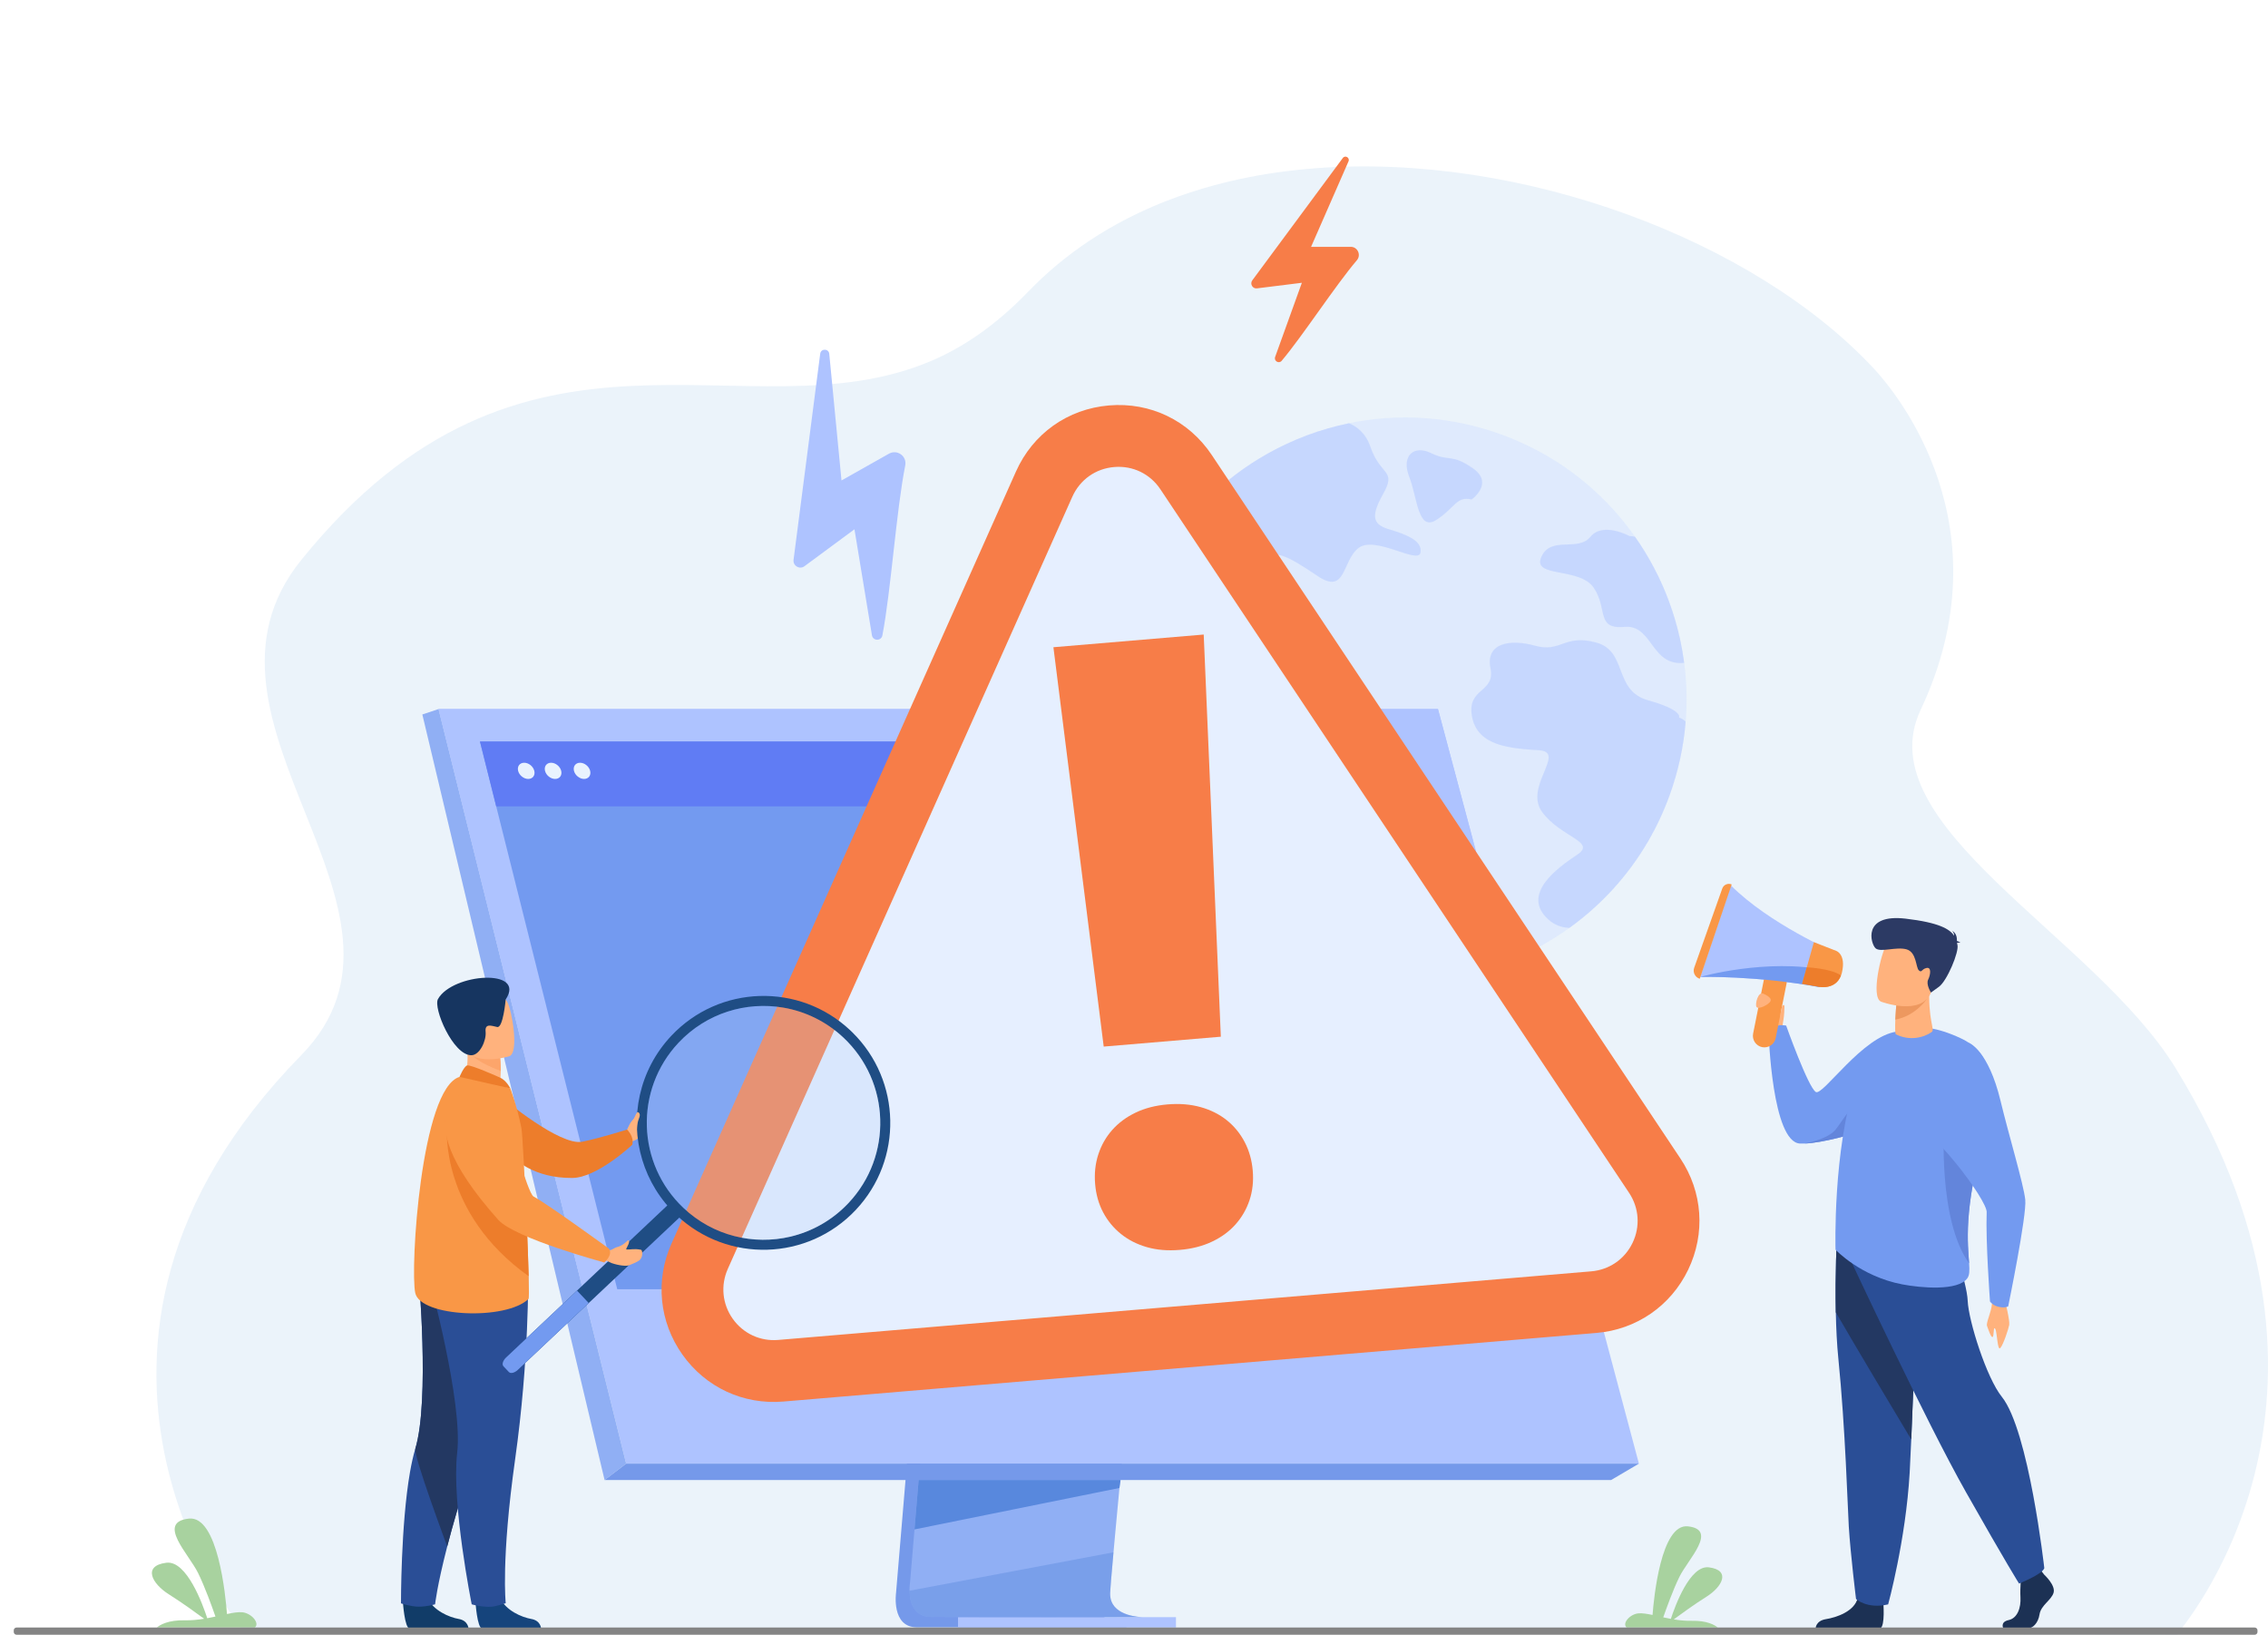 <svg width="290" height="209" viewBox="0 0 290 209" fill="none" xmlns="http://www.w3.org/2000/svg">
<g clip-path="url(#clip0_2_7494)">
<path d="M278.35 209C261.319 209 31.061 208.501 31.061 208.474C30.966 208.25 1.831 172.392 38.518 134.902C56.696 116.327 21.825 92.261 38.518 71.597C67.114 36.202 95.407 56.135 118.978 46.181C123.143 44.424 127.321 41.596 131.505 37.256C133.86 34.815 136.44 32.681 139.203 30.838C139.627 30.554 140.054 30.277 140.487 30.009C142.14 28.978 143.856 28.047 145.623 27.209C146.81 26.647 148.018 26.127 149.25 25.65H149.251C151.205 24.891 153.213 24.237 155.263 23.684C158.174 22.898 161.173 22.313 164.23 21.917C165.563 21.743 166.908 21.607 168.262 21.504C194.599 19.516 224.237 30.699 239.533 47.044C242.612 50.335 256.615 67.364 245.577 90.772C238.607 105.551 267.804 119.665 278.179 136.542C304.556 179.449 278.59 208.44 278.35 209Z" fill="#EBF3FA"/>
<g opacity="0.8">
<path opacity="0.8" d="M213.482 101.692C212.726 103.771 211.8 105.741 210.723 107.588C208.137 112.02 204.688 115.747 200.676 118.628C191.355 125.325 178.999 127.45 167.403 123.229C153.608 118.208 144.748 105.615 143.804 91.839C143.679 90.023 143.691 88.188 143.85 86.346C144.112 83.253 144.783 80.143 145.892 77.089C146.789 74.618 147.929 72.304 149.273 70.167C149.288 70.142 149.304 70.119 149.319 70.094C153.052 64.191 158.353 59.633 164.451 56.777C166.181 55.966 167.976 55.292 169.818 54.765C170.695 54.513 171.586 54.294 172.483 54.111C178.774 52.814 185.491 53.191 191.973 55.551C192.832 55.864 193.673 56.206 194.492 56.577C195.65 57.097 196.767 57.674 197.843 58.302C202.372 60.946 206.161 64.495 209.067 68.626H209.069C210.879 71.198 212.345 73.994 213.43 76.941C214 78.488 214.465 80.075 214.82 81.693C215.041 82.701 215.218 83.717 215.353 84.745C215.676 87.214 215.743 89.731 215.541 92.263C215.286 95.41 214.611 98.579 213.482 101.692Z" fill="#D7E5FF"/>
<g opacity="0.8">
<path opacity="0.8" d="M173.704 70.064C171.58 71.712 172.143 76.121 168.464 73.637C164.786 71.152 162.477 69.8 161.435 71.969C160.392 74.138 163.652 75.325 162.794 77.689C161.936 80.052 160.191 80.302 158.352 78.361C156.51 76.42 156.457 74.553 153.477 74.614C150.496 74.676 149.224 73.449 149.37 71.208C149.395 70.814 149.355 70.472 149.272 70.168C149.287 70.144 149.303 70.12 149.318 70.095C153.051 64.192 158.353 59.635 164.451 56.778C166.18 55.967 167.975 55.294 169.817 54.766C170.695 54.514 171.586 54.295 172.482 54.112C173.522 54.535 174.636 55.392 175.226 57.113C176.524 60.899 178.628 60.008 176.841 63.18C175.052 66.35 175.789 67.129 177.74 67.711C179.691 68.293 181.939 69.112 181.633 70.657C181.326 72.202 175.829 68.417 173.704 70.064Z" fill="#AEC3FF"/>
<path opacity="0.8" d="M213.481 101.692C212.726 103.771 211.8 105.741 210.722 107.588C208.136 112.02 204.687 115.747 200.675 118.628C199.675 118.597 198.766 118.257 197.999 117.572C194.397 114.35 199.171 110.929 201.684 109.262C204.197 107.597 199.531 107.045 197.178 103.8C194.825 100.556 200.335 96.158 196.794 95.92C193.254 95.683 188.948 95.453 188.227 91.656C187.506 87.859 191.231 88.64 190.579 85.441C189.927 82.242 193.007 81.643 196.302 82.556C199.596 83.468 200.003 81.037 204.086 82.141C208.169 83.245 206.247 88.278 210.753 89.536C215.259 90.794 214.693 91.735 214.693 91.735C215.012 91.841 215.295 92.019 215.539 92.26C215.286 95.41 214.611 98.579 213.481 101.692Z" fill="#AEC3FF"/>
<path opacity="0.8" d="M215.352 84.744C211.062 85.192 211.352 79.831 207.711 80.149C204.039 80.47 205.61 77.855 203.793 75.156C201.973 72.456 195.844 73.92 197.09 71.187C198.335 68.456 201.759 70.592 203.362 68.629C204.966 66.665 208.358 68.537 208.358 68.537C208.59 68.533 208.827 68.563 209.066 68.626C209.066 68.626 209.066 68.624 209.068 68.626C210.878 71.198 212.344 73.994 213.429 76.941C213.999 78.488 214.464 80.075 214.819 81.693C215.038 82.699 215.217 83.717 215.352 84.744Z" fill="#AEC3FF"/>
<path opacity="0.8" d="M188.17 63.863C188.17 63.863 191.082 61.799 188.344 59.879C185.605 57.961 185.274 59.047 183.006 57.936C180.738 56.825 179.146 58.317 180.192 60.959C181.236 63.6 181.278 67.954 183.621 66.495C185.963 65.035 186.216 63.375 188.17 63.863Z" fill="#AEC3FF"/>
</g>
</g>
<path d="M20.048 208.077H32.59C33.261 207.505 32.125 206.209 30.937 206.122C30.421 206.083 29.768 206.192 29.023 206.349C28.85 204.053 27.865 193.735 24.15 194.15C19.974 194.615 24.15 198.694 25.33 201.109C26.206 202.897 27.128 205.464 27.549 206.675C27.209 206.748 26.859 206.821 26.499 206.886C25.946 205.184 23.886 199.46 21.267 199.794C18.192 200.184 19.427 202.48 21.607 203.842C23.206 204.844 25.17 206.268 26.103 206.955C25.313 207.085 24.487 207.172 23.65 207.152C21.504 207.103 20.454 207.737 20.048 208.077Z" fill="#A8D29F"/>
<path d="M219.642 208.077H207.992C207.368 207.546 208.424 206.342 209.528 206.261C210.007 206.225 210.613 206.325 211.306 206.471C211.466 204.339 212.381 194.754 215.831 195.14C219.711 195.571 215.831 199.361 214.735 201.605C213.923 203.266 213.066 205.649 212.673 206.774C212.988 206.842 213.314 206.909 213.647 206.97C214.162 205.389 216.074 200.072 218.507 200.382C221.364 200.746 220.216 202.877 218.191 204.142C216.706 205.073 214.882 206.396 214.015 207.035C214.75 207.155 215.516 207.236 216.294 207.218C218.29 207.172 219.264 207.76 219.642 208.077Z" fill="#A8D29F"/>
<path d="M227.905 131.497C227.905 131.497 228.183 128.731 226.739 128.827C225.295 128.921 224.912 129.584 225.074 130.117C225.235 130.648 226.641 132.407 226.641 132.407L227.905 131.497Z" fill="#FFB27D"/>
<path d="M250.413 137.039C250.413 137.039 248.814 138.921 245.376 141.091C245.051 141.297 244.709 141.505 244.351 141.714C243.015 142.493 241.449 143.291 239.64 144.035C239.441 144.117 239.208 144.207 238.944 144.303C236.883 145.048 233.092 146.104 230.743 146.199C230.539 146.208 230.345 146.208 230.165 146.201C226.589 146.056 226.153 132.159 226.153 132.159C226.153 132.159 226.551 130.769 228.388 131.119C228.388 131.119 231.179 138.968 232.178 139.608C233.065 140.176 238.17 132.429 242.564 131.887C245.522 131.518 250.413 137.039 250.413 137.039Z" fill="#739AF0"/>
<path d="M240.807 204.809C240.807 204.809 241.072 207.868 240.425 208.187L232.16 208.169C232.16 208.169 232.16 207.214 233.488 207.002C234.816 206.79 237.148 206.011 237.542 204.278C237.936 202.545 240.807 204.809 240.807 204.809Z" fill="#1C3154"/>
<path d="M234.738 167.782C234.779 169.783 234.875 171.847 235.063 173.701C235.956 182.501 236.27 193.133 236.398 195.183C236.621 198.741 237.323 204.426 237.323 204.426C237.323 204.426 238.715 205.749 241.429 205.118C241.429 205.118 243.678 196.931 244.18 188.31C244.187 188.168 244.195 188.026 244.202 187.884C244.26 186.743 244.321 185.441 244.384 184.036C244.797 174.624 245.247 160.64 245.247 160.64L234.875 158.202C234.875 158.2 234.637 162.796 234.738 167.782Z" fill="#2A4E96"/>
<path d="M234.738 167.782C237.366 172.323 242.376 180.69 244.384 184.033C244.797 174.621 245.247 160.638 245.247 160.638L234.875 158.199C234.875 158.2 234.637 162.796 234.738 167.782Z" fill="#233862"/>
<path d="M238.944 144.301C236.883 145.047 233.093 146.103 230.744 146.198C231.103 146.131 233.72 145.611 234.686 144.443C235.725 143.185 237.474 139.77 238.866 141.164C239.522 141.819 239.329 143.115 238.944 144.301Z" fill="#6385DB"/>
<path d="M256.372 166.303C256.372 166.303 257.016 168.831 256.91 169.393C256.805 169.955 256.175 171.857 255.783 172.329C255.392 172.801 255.376 170.278 255.115 169.881C254.854 169.485 254.995 170.823 254.786 170.933C254.577 171.042 254.228 169.919 254.074 169.52C253.919 169.122 254.63 167.735 254.697 166.741C254.764 165.747 256.372 166.303 256.372 166.303Z" fill="#FFB27D"/>
<path d="M261.397 201.332C261.397 201.332 262.868 202.676 262.582 203.631C262.295 204.587 260.967 205.223 260.788 206.39C260.608 207.558 259.891 208.194 259.245 208.194C258.599 208.194 256.166 208.194 256.166 208.194C256.166 208.194 255.69 207.372 256.839 207.124C257.987 206.877 258.42 205.505 258.348 204.231C258.277 202.957 258.456 201.26 258.456 201.26L260.895 200.694L261.397 201.332Z" fill="#1C3154"/>
<path d="M236.511 160.851C236.511 160.851 246.22 181.652 251.387 190.778C256.553 199.905 258.168 202.452 258.168 202.452C258.168 202.452 261.128 201.285 261.397 200.489C261.397 200.489 259.422 182.869 255.961 178.574C254.006 176.148 251.709 168.863 251.602 166.317C251.494 163.77 249.225 157.69 249.225 157.69L236.511 160.851Z" fill="#2A4E96"/>
<path d="M234.7 159.769C234.7 159.769 237.862 163.176 243.234 164.205C245.591 164.656 250.377 165.093 251.564 163.412C251.842 163.017 251.845 162.433 251.783 161.521C251.623 159.15 251.028 154.566 253.717 145.354C253.968 144.497 254.136 143.675 254.233 142.891C254.821 138.178 254.756 134.622 250.674 132.721C244.555 129.874 242.044 132.216 242.044 132.216C242.044 132.216 238.79 133.739 237.303 138.176C234.331 147.052 234.7 159.769 234.7 159.769Z" fill="#739AF0"/>
<path d="M247 131.94C245.971 132.673 244.158 133.105 242.431 132.24C242.297 132.173 242.315 131.258 242.348 130.359C242.381 129.478 242.464 128.611 242.464 128.611L244.641 127.18L246.718 125.816C246.468 130.509 247.465 131.607 247 131.94Z" fill="#FFB27D"/>
<path d="M246.352 127.753C246.352 127.753 244.939 129.876 242.348 130.359C242.381 129.478 242.475 128.506 242.475 128.506L244.641 127.181L246.352 127.753Z" fill="#ED985F"/>
<path d="M240.515 128.06C240.515 128.06 245.781 130.029 246.953 126.779C248.126 123.529 249.594 121.595 246.281 120.201C242.967 118.808 241.863 119.813 241.204 120.802C240.545 121.791 239.174 127.464 240.515 128.06Z" fill="#FFB27D"/>
<path d="M250.233 120.566C250.293 120.519 250.416 120.495 250.673 120.532C250.673 120.532 250.495 120.365 250.225 120.304C250.241 119.94 250.177 119.278 249.601 119.007C249.601 119.007 249.893 119.246 249.862 119.63C249.302 118.768 247.898 117.944 243.663 117.448C238.079 116.796 239.196 120.678 239.825 121.239C240.454 121.8 242.472 121.003 243.778 121.37C245.083 121.738 244.957 123.706 245.354 124.058C245.752 124.411 245.667 123.909 246.33 123.755C246.992 123.6 246.851 124.621 246.546 125.243C246.241 125.864 246.906 126.897 246.906 126.897C246.906 126.897 246.906 126.897 247.931 126.153C248.956 125.409 250.513 121.706 250.292 120.807C250.271 120.728 250.252 120.647 250.233 120.566Z" fill="#2C3A64"/>
<path d="M251.785 161.522C251.625 159.151 251.029 154.567 253.718 145.355C253.969 144.498 254.137 143.676 254.235 142.893C252.237 142.233 248.597 143.7 248.597 143.7C248.597 143.7 247.741 155.877 251.785 161.522Z" fill="#6385DB"/>
<path d="M251.776 133.338C251.776 133.338 254.234 134.233 255.803 140.751C256.839 145.057 258.747 151.387 258.962 153.376C259.177 155.365 256.781 167.01 256.781 167.01C256.781 167.01 256.443 167.256 255.615 167.09C254.822 166.932 254.454 166.395 254.454 166.395C254.454 166.395 253.882 158.634 254.029 154.969C254.09 153.447 246.99 143.819 243.157 142.578C241.653 142.091 251.776 133.338 251.776 133.338Z" fill="#739AF0"/>
<path d="M217.389 124.901C217.389 124.901 224.494 124.699 232.694 126.211L233.551 124.049L234.49 121.681C234.49 121.681 226.259 118.133 221.311 113.191L217.389 124.901Z" fill="#AEC3FF"/>
<path d="M221.423 113.076L217.343 125.134C216.746 124.957 216.421 124.315 216.628 123.729L220.219 113.597C220.393 113.107 220.947 112.867 221.423 113.076Z" fill="#F99746"/>
<path d="M225.318 133.876C226.111 134.035 226.889 133.515 227.049 132.721L228.453 125.683C228.611 124.889 228.092 124.11 227.3 123.95C226.506 123.792 225.728 124.312 225.569 125.105L224.164 132.143C224.006 132.938 224.525 133.718 225.318 133.876Z" fill="#F99746"/>
<path d="M217.389 124.901C217.389 124.901 224.494 124.699 232.694 126.211L233.551 124.049C225.846 122.473 217.389 124.901 217.389 124.901Z" fill="#739AF0"/>
<path d="M230.425 125.776L232.645 126.167C232.612 126.169 234.708 126.576 235.395 124.715C235.458 124.588 235.499 124.463 235.527 124.314C236.061 121.995 234.79 121.568 234.79 121.568L231.933 120.453L231.026 123.67C231.026 123.67 231.026 123.67 231.026 123.681L230.425 125.776Z" fill="#F99746"/>
<path d="M230.425 125.776L232.645 126.167C232.612 126.169 234.708 126.576 235.395 124.715C234.139 123.8 231.024 123.669 231.024 123.669C231.024 123.669 231.024 123.669 231.024 123.68L230.425 125.776Z" fill="#ED7D2B"/>
<path d="M225.507 127.061C225.507 127.061 226.594 127.495 226.394 127.974C226.195 128.453 224.814 129.111 224.596 128.734C224.378 128.356 224.825 126.658 225.507 127.061Z" fill="#FFB27D"/>
<path d="M227.929 131.061C227.929 131.061 228.134 129.948 228.146 129.437C228.159 128.926 228.219 128.509 228.099 128.494C227.979 128.479 227.892 128.573 227.843 128.738C227.794 128.902 227.606 129.921 227.606 129.921L227.701 130.905L227.929 131.061Z" fill="#FFB27D"/>
<path d="M120.721 130.457L114.577 203.607C114.577 203.607 113.934 208.041 117.227 208.049C122.643 208.062 144.185 208.049 144.185 208.049C144.185 208.049 140.109 207.126 140.158 205.049C140.216 202.602 147.339 129.765 147.339 129.765L120.721 130.457Z" fill="#7599EA"/>
<path d="M146.211 206.752C145.146 206.755 124.291 206.79 119.016 206.722C116.718 206.693 116.314 204.675 116.296 203.37C116.286 202.744 116.366 202.281 116.366 202.281L116.525 200.38L116.933 195.534L117.292 191.253L117.755 185.751L118.144 181.107L122.51 129.128L149.128 128.436C149.128 128.436 146.128 158.919 144.006 181.106C143.769 183.578 143.544 185.949 143.336 188.161C143.268 188.868 143.204 189.558 143.14 190.23C142.943 192.329 142.763 194.257 142.606 195.959C142.524 196.857 142.447 197.69 142.379 198.454C142.109 201.446 141.95 203.357 141.947 203.721C141.946 203.932 141.964 204.13 141.999 204.313C142.436 206.645 145.811 206.752 146.211 206.752Z" fill="#90AFF4"/>
<path d="M56.078 90.651L71.043 150.845L73.092 159.089L80.062 187.125H209.56L183.868 90.651H56.078Z" fill="#AEC3FF"/>
<path d="M56.078 90.651L54.003 91.343L77.306 189.219L80.063 187.125L56.078 90.651Z" fill="#90AFF4"/>
<path d="M77.307 189.219H206.007L209.561 187.125H80.064L77.307 189.219Z" fill="#7599EA"/>
<path d="M122.5 208.077H150.366V206.751H122.5V208.077Z" fill="#AEC3FF"/>
<path d="M143.283 189.218L143.139 190.233L116.933 195.533L117.292 191.253L117.463 189.218H143.283Z" fill="#5888DD"/>
<path opacity="0.4" d="M146.211 206.751C145.146 206.755 124.292 206.79 119.017 206.722C116.719 206.693 116.315 204.675 116.296 203.37L142.379 198.456C142.108 201.449 141.949 203.36 141.947 203.723C141.945 203.935 141.964 204.132 141.998 204.315C142.437 206.645 145.812 206.751 146.211 206.751Z" fill="#5888DD"/>
<path d="M56.078 90.651H183.868L204.603 168.185H75.354L56.078 90.651Z" fill="#AEC3FF"/>
<path d="M198.576 164.826H78.924L74.649 147.77L72.995 141.171L72.32 138.48L67.925 120.953L67.698 120.04L65.375 110.775L64.336 106.63L63.449 103.093L61.371 94.804H179.298L181.58 103.093L182.553 106.63L183.695 110.775L191.214 138.085V138.086L191.851 140.4L192.147 141.474L197.338 160.329L198.576 164.826Z" fill="#739AF0"/>
<path d="M181.58 103.094H63.449L61.372 94.804H179.298L181.58 103.094Z" fill="#607CF4"/>
<path d="M66.25 98.551C66.108 97.978 66.454 97.515 67.026 97.515C67.597 97.515 68.177 97.978 68.319 98.551C68.46 99.123 68.114 99.587 67.542 99.587C66.971 99.587 66.391 99.123 66.25 98.551Z" fill="#E9F3FE"/>
<path d="M69.689 98.551C69.547 97.978 69.894 97.515 70.466 97.515C71.037 97.515 71.616 97.978 71.758 98.551C71.9 99.123 71.553 99.587 70.981 99.587C70.41 99.587 69.831 99.123 69.689 98.551Z" fill="#E9F3FE"/>
<path d="M73.391 98.551C73.249 97.978 73.596 97.515 74.167 97.515C74.739 97.515 75.318 97.978 75.46 98.551C75.602 99.123 75.255 99.587 74.683 99.587C74.113 99.587 73.534 99.123 73.391 98.551Z" fill="#E9F3FE"/>
<path d="M163.884 46.127C166.57 42.943 170.711 36.547 173.499 33.272C174.073 32.597 173.596 31.557 172.716 31.557H167.642L172.428 20.629C172.632 20.163 172.003 19.791 171.7 20.199L160.128 35.838C159.791 36.294 160.16 36.937 160.72 36.867L166.464 36.153L163.047 45.632C162.859 46.155 163.528 46.55 163.884 46.127Z" fill="#F77D48"/>
<path d="M112.825 81.24C113.912 75.651 114.6 65.274 115.749 59.509C115.986 58.322 114.721 57.41 113.668 58.003L107.599 61.425L106.034 45.237C105.967 44.546 104.966 44.53 104.877 45.218L101.469 71.57C101.37 72.339 102.239 72.852 102.863 72.391L109.256 67.67L111.491 81.218C111.616 81.964 112.68 81.981 112.825 81.24Z" fill="#AEC3FF"/>
<path d="M203.803 166.476L99.836 175.247C91.942 175.913 86.229 167.854 89.46 160.612L133.507 61.904C136.849 54.416 147.12 53.55 151.666 60.373L211.586 150.31C215.983 156.908 211.697 165.81 203.803 166.476Z" fill="#E6EFFF"/>
<path d="M204.134 170.414L100.167 179.185C95.054 179.616 90.228 177.373 87.257 173.183C84.287 168.993 83.764 163.691 85.858 159L129.904 60.292C132.068 55.442 136.517 52.28 141.804 51.834C147.091 51.388 152.006 53.76 154.95 58.18L214.87 148.117C217.718 152.391 218.088 157.706 215.86 162.334C213.629 166.962 209.247 169.983 204.134 170.414ZM142.466 59.709C140.086 59.909 138.084 61.333 137.11 63.516L93.063 162.224C92.121 164.335 92.357 166.722 93.694 168.607C95.031 170.493 97.203 171.503 99.504 171.309L203.471 162.538C205.772 162.344 207.746 160.984 208.748 158.901C209.751 156.819 209.585 154.426 208.303 152.502L148.383 62.566C147.058 60.575 144.846 59.508 142.466 59.709Z" fill="#F77D48"/>
<path d="M140.03 151.375C139.918 150.034 140.051 148.773 140.435 147.594C140.818 146.416 141.41 145.373 142.214 144.465C143.017 143.559 144.012 142.819 145.201 142.248C146.389 141.678 147.753 141.326 149.292 141.196C150.83 141.066 152.245 141.184 153.531 141.545C154.818 141.907 155.934 142.469 156.877 143.228C157.822 143.988 158.58 144.918 159.154 146.014C159.728 147.113 160.071 148.332 160.185 149.674C160.297 151.015 160.161 152.266 159.777 153.424C159.393 154.584 158.799 155.616 157.996 156.523C157.192 157.43 156.186 158.171 154.978 158.743C153.769 159.315 152.395 159.668 150.856 159.797C149.317 159.927 147.913 159.81 146.648 159.446C145.381 159.083 144.276 158.521 143.332 157.76C142.389 157.002 141.63 156.083 141.058 155.004C140.486 153.926 140.142 152.716 140.03 151.375ZM156.103 132.541L141.127 133.804L134.695 82.747L153.914 81.125L156.103 132.541Z" fill="#F77D48"/>
<path d="M80.141 144.506C80.141 144.506 80.427 143.861 80.612 143.556C80.798 143.251 81.59 142.356 81.725 142.558C81.859 142.761 82.399 144.124 82.113 144.506C81.826 144.888 82.131 145.551 80.707 145.954L80.141 144.506Z" fill="#FFB27D"/>
<path d="M64.305 140.435C64.305 140.435 71.6 146.532 74.444 145.968C76.668 145.526 80.184 144.41 80.184 144.41C80.184 144.41 81.112 145.294 80.85 146.353C80.85 146.353 76.37 150.574 73.179 150.601C68.19 150.643 65.837 148.126 65.837 148.126L64.305 140.435Z" fill="#ED7D2B"/>
<path d="M51.512 204.748C51.512 204.748 51.724 208.168 52.385 208.217C52.473 208.224 55.737 208.224 55.737 208.224L59.904 208.2C59.904 208.2 59.877 207.195 58.659 206.982C57.441 206.769 55.402 205.912 54.664 204.3C53.889 202.605 51.512 204.748 51.512 204.748Z" fill="#113C68"/>
<path d="M51.272 204.985C51.272 204.985 52.538 205.41 53.528 205.41C54.632 205.41 55.633 205.109 55.633 205.109C55.633 205.109 55.872 202.8 57.184 197.712C57.872 195.045 58.854 191.616 60.252 187.355C64.117 175.579 65.292 168.69 65.399 168.037C65.405 168.003 65.407 167.986 65.407 167.986L65.394 167.981L53.511 162.757C53.511 162.757 54.98 178.987 53.105 185.217C52.843 186.088 52.618 187.103 52.425 188.202C51.245 194.967 51.272 204.985 51.272 204.985Z" fill="#2A4E96"/>
<path d="M57.184 197.711C57.872 195.044 58.855 191.615 60.252 187.354C64.117 175.578 65.292 168.689 65.399 168.036C65.398 168.017 65.397 167.998 65.395 167.979L53.512 162.755C53.512 162.755 54.981 178.985 53.107 185.215C52.845 186.086 57.184 197.711 57.184 197.711Z" fill="#233862"/>
<path d="M60.792 204.748C60.792 204.748 61.003 208.168 61.665 208.217C61.752 208.224 65.017 208.224 65.017 208.224L69.184 208.2C69.184 208.2 69.157 207.195 67.939 206.982C66.721 206.769 64.682 205.912 63.944 204.3C63.167 202.605 60.792 204.748 60.792 204.748Z" fill="#15447C"/>
<path d="M67.53 163.138C67.53 163.138 67.684 173.655 65.867 186.569C64.05 199.483 64.666 204.964 64.666 204.964C64.666 204.964 63.417 205.369 62.914 205.41C61.63 205.514 60.314 205.108 60.314 205.108C60.314 205.108 57.713 192.19 58.459 185.727C59.205 179.263 54.898 163.548 54.898 163.548L67.53 163.138Z" fill="#2A4E96"/>
<path d="M59.104 138.526L61.423 140.049L63.536 139.451C63.922 138.9 64.025 137.836 64.03 136.915C64.036 136.001 63.947 135.226 63.947 135.226L60.817 133.843L59.649 133.328C59.653 133.346 59.74 134.287 59.752 134.425C59.972 136.867 59.104 138.526 59.104 138.526Z" fill="#FFB27D"/>
<path d="M67.583 166.062C64.696 168.853 53.77 168.384 53.097 165.308C52.425 162.233 53.831 139.13 58.763 137.679C59.786 137.378 65.257 139.149 65.257 139.149C65.257 139.149 66.116 141.398 66.679 144.26C66.788 144.817 67.107 150.722 67.346 156.245C67.457 158.829 67.552 161.329 67.599 163.16C67.644 164.874 67.646 166.001 67.583 166.062Z" fill="#F99746"/>
<path d="M59.988 134.469C60.623 135.543 62.85 136.485 64.03 136.916C64.036 136.001 63.947 135.226 63.947 135.226L60.817 133.843C60.125 133.834 59.705 133.989 59.988 134.469Z" fill="#FCA56B"/>
<path d="M65.129 135.035C65.129 135.035 60.087 136.61 59.156 133.451C58.224 130.292 56.946 128.368 60.126 127.229C63.306 126.09 64.29 127.11 64.857 128.089C65.424 129.066 66.417 134.544 65.129 135.035Z" fill="#FFB27D"/>
<path d="M64.659 127.783C64.659 127.783 64.337 131.46 63.578 131.3C62.819 131.14 61.983 130.798 62.094 131.907C62.205 133.015 61.355 134.915 60.26 134.911C57.912 134.901 55.361 128.867 56.004 127.723C57.859 124.422 67.34 123.755 64.659 127.783Z" fill="#163560"/>
<path d="M63.915 137.758C63.85 137.731 60.162 136.074 59.73 136.216C59.299 136.359 58.761 137.679 58.761 137.679L65.256 139.149C65.256 139.149 64.745 138.109 63.915 137.758Z" fill="#ED7D2B"/>
<path d="M86.881 155.651L66.205 175.144C65.799 175.527 65.288 175.648 65.069 175.415L64.37 174.672C64.151 174.439 64.303 173.935 64.709 173.553L85.385 154.06C85.79 153.677 86.301 153.556 86.521 153.789L87.219 154.532C87.438 154.765 87.287 155.269 86.881 155.651Z" fill="#1F4D84"/>
<path d="M75.278 166.59L66.205 175.144C65.799 175.527 65.288 175.648 65.069 175.415L64.37 174.672C64.151 174.439 64.303 173.935 64.709 173.553L73.782 164.999L75.278 166.59Z" fill="#739AF0"/>
<path d="M82.128 148.291C82.921 150.91 84.391 153.364 86.526 155.374C93.045 161.515 103.302 161.202 109.435 154.675C115.486 148.233 115.262 138.149 108.989 131.983C108.906 131.9 108.821 131.818 108.734 131.737C102.217 125.596 91.961 125.908 85.828 132.435C81.703 136.826 80.493 142.91 82.128 148.291ZM86.76 133.314C90.329 129.515 95.415 128.001 100.19 128.829C102.973 129.311 105.649 130.588 107.859 132.67C113.863 138.326 114.151 147.784 108.502 153.797C106.423 156.01 103.83 157.447 101.083 158.099C96.366 159.217 91.197 158.017 87.403 154.443C81.399 148.786 81.11 139.328 86.76 133.314Z" fill="#1F4D84"/>
<g opacity="0.5">
<path opacity="0.5" d="M108.502 153.797C106.423 156.01 103.829 157.447 101.082 158.099C96.365 159.216 91.197 158.016 87.403 154.442C81.399 148.786 81.111 139.326 86.76 133.314C90.329 129.515 95.415 128.001 100.19 128.829C102.973 129.311 105.65 130.588 107.859 132.67C113.863 138.326 114.152 147.785 108.502 153.797Z" fill="#B3CFF9"/>
</g>
<path d="M67.598 163.16C56.205 155.031 57.153 144.183 57.153 144.183C61.317 146.535 65.448 151.734 67.344 156.245C67.456 158.827 67.55 161.329 67.598 163.16Z" fill="#ED7D2B"/>
<path d="M78.845 159.457C79.648 159.272 80.188 158.664 80.3 158.557C80.3 158.557 80.642 158.581 80.243 159.313C80.21 159.374 80.136 159.531 80.08 159.643C80.057 159.688 80.088 159.742 80.139 159.745C80.603 159.781 81.07 159.596 81.962 159.783C82.085 159.809 82.121 160.104 82.116 160.23C82.108 160.443 82.123 160.683 81.876 161.01C81.732 161.199 81.331 161.404 80.436 161.764C80.096 161.901 79.121 161.798 78.209 161.484L77.479 161.145L77.706 159.788L77.889 159.826C78.181 159.888 78.541 159.532 78.845 159.457Z" fill="#FFB27D"/>
<path d="M60.69 139.148C60.69 139.148 50.454 141.1 63.702 155.944C65.82 158.318 77.269 161.409 77.269 161.409C77.269 161.409 78.43 160.42 77.844 159.619C77.844 159.619 69.962 153.887 68.228 152.976C67.447 152.566 65.2 143.828 63.928 141.725C62.656 139.621 60.69 139.148 60.69 139.148Z" fill="#F99746"/>
<path d="M80.418 144.686C80.418 144.686 80.754 144.045 80.819 143.707C80.883 143.369 81.305 142.383 81.479 142.21C81.548 142.14 81.778 142.23 81.805 142.529C81.817 142.659 81.753 142.896 81.64 143.177C81.457 143.636 81.487 144.258 81.423 144.466C81.266 144.982 80.418 144.686 80.418 144.686Z" fill="#FFB27D"/>
<path d="M288.299 209H2.116C1.92 209 1.758 208.839 1.758 208.641V208.435C1.758 208.238 1.919 208.077 2.116 208.077H288.299C288.496 208.077 288.657 208.237 288.657 208.435V208.641C288.657 208.839 288.496 209 288.299 209Z" fill="#848484"/>
</g>
<defs>
<clipPath id="clip0_2_7494">
<rect width="290" height="209" fill="white"/>
</clipPath>
</defs>
</svg>
